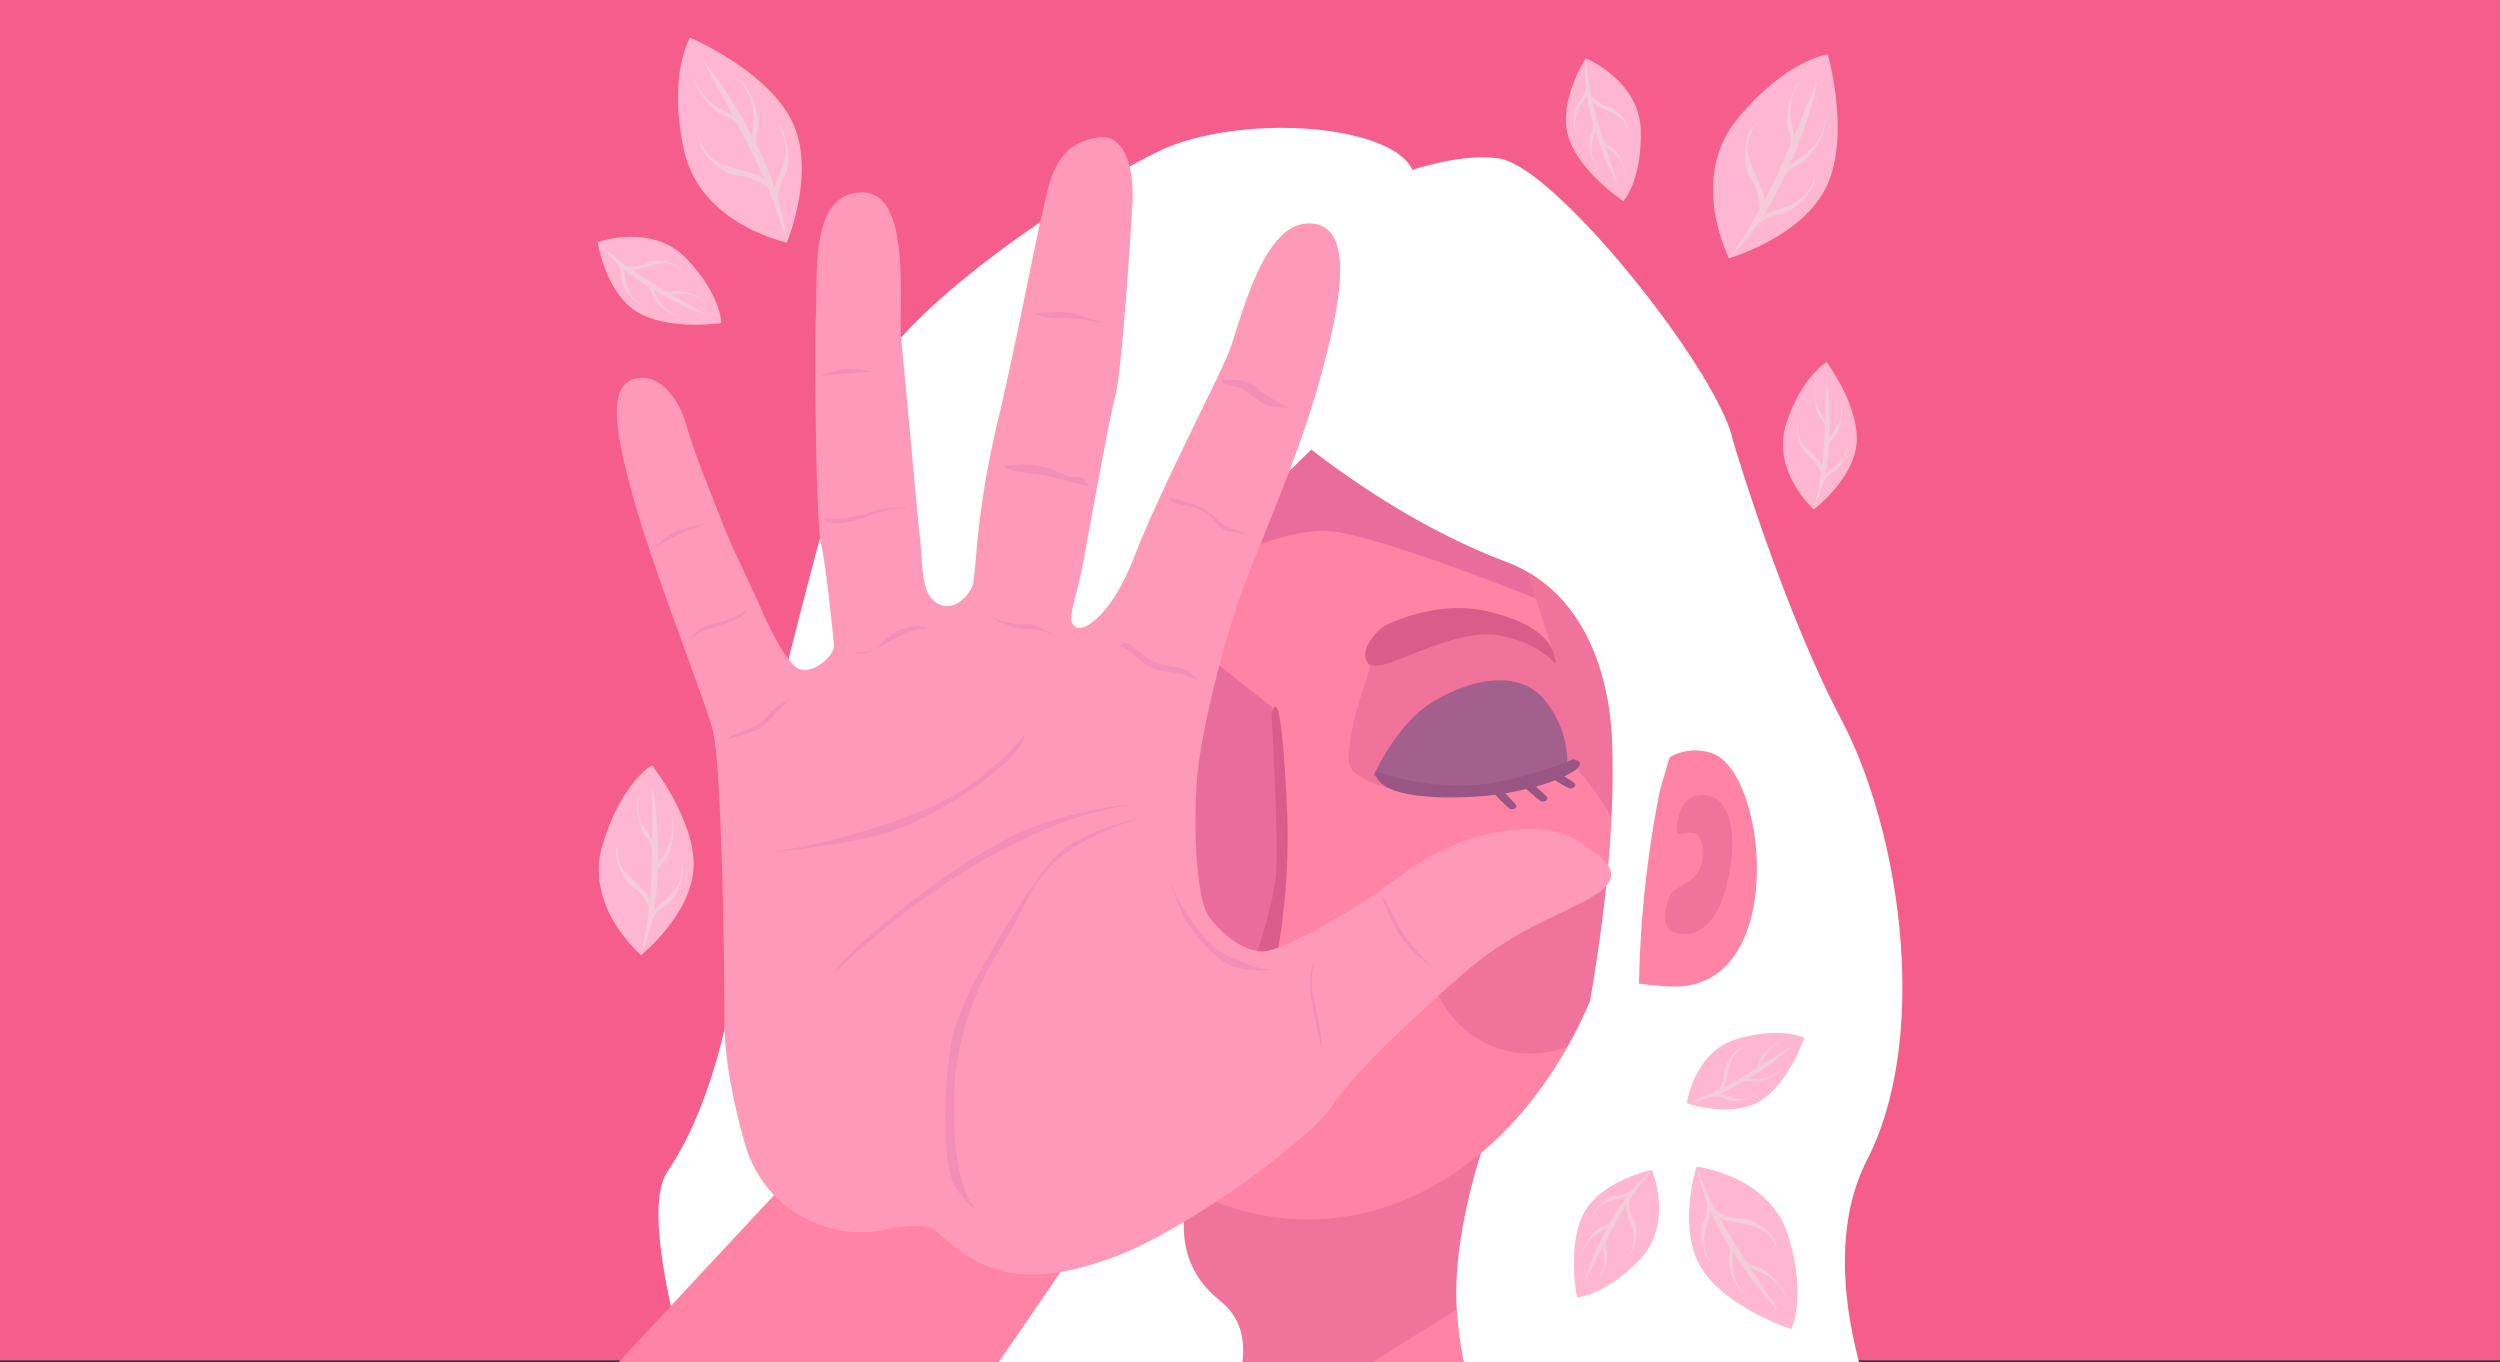 <svg xmlns="http://www.w3.org/2000/svg" xmlns:xlink="http://www.w3.org/1999/xlink" width="505" height="275.215" viewBox="0 0 505 275.215">
  <rect x="0" y="0" width="505" height="275.215" fill="#333333" stroke="none"/>
  <defs>
    <clipPath id="clip-path">
      <rect id="Rectángulo_48997" data-name="Rectángulo 48997" width="263.563" height="267.617" fill="none"/>
    </clipPath>
  </defs>
  <g id="Grupo_169863" data-name="Grupo 169863" transform="translate(-810 -13862.785)">
    <rect id="Rectángulo_48877" data-name="Rectángulo 48877" width="505" height="274.795" transform="translate(810 13862.785)" fill="#f55d8b"/>
    <g id="Grupo_169724" data-name="Grupo 169724" transform="translate(930.719 13870.384)">
      <g id="Grupo_169723" data-name="Grupo 169723" clip-path="url(#clip-path)">
        <path id="Trazado_209440" data-name="Trazado 209440" d="M209.081,439.595h58.509a80.789,80.789,0,0,1-1.416-10.778c-1.207-18.913,8.451-41.45,8.451-41.45l-66,8.049c3.56,12.236,2.3,30.389.454,44.179" transform="translate(-92.623 -171.978)" fill="#ff83a4"/>
        <path id="Trazado_209441" data-name="Trazado 209441" d="M209.126,444.026H249.1c7.241-4.609,13.395-8.469,17.074-10.659-.778-12.511,3.139-26.582,5.9-34.725l-42.755-1.294-20.692,2.535c3.563,12.3,2.321,30.412.5,44.143" transform="translate(-92.623 -176.409)" fill="#ef739a"/>
        <path id="Trazado_209442" data-name="Trazado 209442" d="M291.146,387.367l-45.306,5.55,42.755,1.294c1.43-4.214,2.551-6.844,2.551-6.844" transform="translate(-109.145 -171.978)" fill="#ef739a"/>
        <path id="Trazado_209443" data-name="Trazado 209443" d="M360.465,271.216s6.036-15.292,17.3-11.67,15.695,48.29-8.451,47.083-25.352-11.268-25.352-11.268Z" transform="translate(-152.709 -114.983)" fill="#ff83a4"/>
        <path id="Trazado_209444" data-name="Trazado 209444" d="M390.844,283.008c-1.214.145-.411-3.267.011-4.414a4.694,4.694,0,0,1,5.2-3.433c6.037.6,6.64,11.268,3.421,20.725s-9.885,7.57-10.891,6.363-.981-4.15.226-6.766,7.043-2.214,6.64-9.457c-.235-4.225-3.3-3.174-4.6-3.018" transform="translate(-172.197 -122.147)" fill="#ef739a"/>
        <path id="Trazado_209445" data-name="Trazado 209445" d="M271.222,213.733c0,48.007-29.323,86.924-65.495,86.924s-65.495-38.917-65.495-86.924,29.625-74.247,65.8-74.247,65.193,26.24,65.193,74.247" transform="translate(-62.259 -61.927)" fill="#ff83a4"/>
        <path id="Trazado_209446" data-name="Trazado 209446" d="M322.247,292.014c-11.455,0-20.742,9.594-20.742,21.429s9.287,21.429,20.742,21.429a20.1,20.1,0,0,0,7.606-1.493A100.76,100.76,0,0,0,340.671,303.6a20.668,20.668,0,0,0-18.424-11.589" transform="translate(-133.858 -129.644)" fill="#ef739a"/>
        <path id="Trazado_209447" data-name="Trazado 209447" d="M203.379,161.183s22.636-16,36.52-13.581,49.712,17.352,49.712,17.352l-39.148-49.949-30.785-7.546Z" transform="translate(-90.293 -47.709)" fill="#e86d9a"/>
        <path id="Trazado_209448" data-name="Trazado 209448" d="M278.269,205.762s-7.317,20.025-5.006,23.491,11.264,5.2,11.264,5.2,29.749-3.273,32.059-5.2,10.4-19.062,8.087-24.839S307.151,184.2,307.151,184.2l6.932,21.565s-15.4-5.777-21.951-5.391-13.864,5.391-13.864,5.391" transform="translate(-121.119 -81.777)" fill="#ef739a"/>
        <path id="Trazado_209449" data-name="Trazado 209449" d="M349.806,237.625s9.627,10.013,11.168,15.789,2.888-14.441,2.888-14.441l-3.273-21.951-5.969-6.161-3.08,4.814Z" transform="translate(-155.302 -93.615)" fill="#ef739a"/>
        <path id="Trazado_209450" data-name="Trazado 209450" d="M186.148,209.507l23.844,18.813s1.509,16.8,1.811,24.95-3.32,27.767-3.32,27.767l-23.24,2.415-19.317-19.92Z" transform="translate(-73.666 -93.014)" fill="#e86d9a"/>
        <path id="Trazado_209451" data-name="Trazado 209451" d="M282.429,211.017s10.195-5.613,20.866-3.184c9.947,2.264,13.195,6.035,13.884,9.44s-.827-2.488-10.962-4.482-24.764,8.687-26.86,5.506,3.072-7.28,3.072-7.28" transform="translate(-123.803 -92)" fill="#d85d89"/>
        <path id="Trazado_209452" data-name="Trazado 209452" d="M242.082,244.623s1.61,26.963.8,33.4-4.225,16.1-4.225,16.1l4.7-1.816a134.091,134.091,0,0,0,1.938-26.957c-.6-13.482-1.61-26.963-3.219-20.725" transform="translate(-105.957 -107.908)" fill="#d85d89"/>
        <path id="Trazado_209453" data-name="Trazado 209453" d="M321.034,251.484a20.054,20.054,0,0,0-4.285-13.691c-5.188-6.736-14.831-4.643-22.519-.171s-12.268,15.061-12.268,15.061,6.84,4.222,21.9,2.275,17.171-3.474,17.171-3.474" transform="translate(-125.182 -103.655)" fill="#a4608c"/>
        <path id="Trazado_209454" data-name="Trazado 209454" d="M337.759,270.459s2.918,2.444,3.327,3.01-.408,1-1.023.909-3.738-3.071-3.738-3.071Z" transform="translate(-149.317 -120.075)" fill="#995685"/>
        <path id="Trazado_209455" data-name="Trazado 209455" d="M326.857,272.914s2.727,2.654,3.093,3.25-.481.967-1.088.83-3.5-3.342-3.5-3.342Z" transform="translate(-144.451 -121.165)" fill="#995685"/>
        <path id="Trazado_209456" data-name="Trazado 209456" d="M347.07,266.572s3.3,1.9,3.8,2.388-.228,1.056-.85,1.073-4.214-2.376-4.214-2.376Z" transform="translate(-153.526 -118.349)" fill="#995685"/>
        <path id="Trazado_209457" data-name="Trazado 209457" d="M322.507,262.2s-12.826,5.407-22.845,5.291a52.411,52.411,0,0,1-17.076-2.914s-1.435,6.131,19.076,5.217c14.364-.64,26.312-6.5,20.845-7.595" transform="translate(-125.449 -116.407)" fill="#995685"/>
        <path id="Trazado_209458" data-name="Trazado 209458" d="M140.045,420.4c.619-4.633-.336-9.188-4.538-12.5-12.878-10.155-4.787-26.141-4.787-26.141l-.846-1.076s-12.273,3.914-26.549,8.983l-1.254-9.619L37.178,344.123S34.16,366.76,23.9,381.85c-4.142,6.091-.378,24.223,3.507,38.545Z" transform="translate(-9.809 -152.779)" fill="#fff"/>
        <path id="Trazado_209459" data-name="Trazado 209459" d="M141.219,130.552c7.695-13.011,18.178-24.429,26.968-32.762,9.443,7.285,23.428,16.639,39.432,22.7,16.507,6.254,20.926,24.145,21.329,36.62.349,10.827-.138,26.963-4.48,52.079-5.33,12.469-12.906,23.024-22.011,30.673-2.4,7.667-5.118,18.683-5,29.013q.019,1.27.1,2.524a80.789,80.789,0,0,0,1.416,10.778h79.848c-3.2-12.231-4.964-28.074,1.636-40.96,12.676-24.749,6.841-66-5.232-88.935s-21.932-56.541-21.932-56.541C250.276,81.859,217.68,40.812,206.211,39c-5.357-.846-12.03.548-17.622,2.272A7.159,7.159,0,0,0,187.5,39.6c-7.243-8.049-35.413-9.256-50.3-2.012S85.685,68.579,78.441,85.078s-24.364,90.052-24.364,90.052,65.009-7.153,87.142-44.579m97.416,35.861c.45-1.486,1.118-3.71,1.926-6.473a10.368,10.368,0,0,1,8.508-.816c11.267,3.622,15.695,48.291-8.451,47.084-2.284-.114-4.355-.31-6.246-.567a219.1,219.1,0,0,1,4.264-39.228" transform="translate(-24.008 -14.562)" fill="#fff"/>
        <path id="Trazado_209460" data-name="Trazado 209460" d="M84.29,453.894c7.706-11.06,15.545-22.712,15.545-22.712L39.459,419.574,7.517,453.894Z" transform="translate(-3.337 -186.277)" fill="#ff83a4"/>
        <path id="Trazado_209461" data-name="Trazado 209461" d="M61.1,256.871a24.351,24.351,0,0,1-28.189-17.2c-2.125-7.482-4.2-16.854-4.2-24.969-.016-16.67-.7-52.473-2.322-58.627s-10.943-29.8-14.929-43.229S4.37,86.851,10.264,85.074s9.69,5.12,10.828,9.427,4.914,13.621,6.993,19,5.566,12.352,7.184,15.984,5.973,13.89,9.142,14.26,6.492-3.251,6.42-4.767-1.565-16.445-2.6-20.633S46.887,80.3,47.217,71.583s-1.125-24.057,9.24-24.271,7.31,23.52,7.985,29.815,2.951,32.351,3.713,39.39.205,11.574,3.4,13.693,6.364-1.242,7.237-3.337.4-13.418,5.116-33.239,9.236-45.882,11.169-50.2,4.169-6.367,9.063-7.221,7.476,5.046,6.973,13.663-2.128,33.473-3.434,38.5-4.85,24.831-6.418,33.29S97.676,133.584,99.513,135s7.549-2.433,12.223-14.638S128.2,85.516,130.593,79.618s6.648-26.33,16.377-26.047,5.944,17.518,1.769,32.444-11.524,31.128-15.348,41.573-8.576,29.046-9.269,38.883-.024,23.537,2.442,27.055,7.9,8.054,12.2,6.917,16.127-7.227,27.283-15.66,27.069-11.319,34.642-6.737,9.93,7.689,3.088,11.691-15.661,6.331-26.849,16.307S156.241,224.892,151.5,231.85s-29.908,25.536-44.965,30.83-24.511,4.343-34.446-5.027c-2.375-2.24-6.369-1.7-10.986-.782" transform="translate(-3.103 -16.042)" fill="#ff99b9"/>
        <path id="Trazado_209462" data-name="Trazado 209462" d="M20.959,181.1a11.237,11.237,0,0,1,5.719-3.8c3.578-.9,5.281-1.4,5.281-1.4s-2.283.949-4.959,2.012a45.856,45.856,0,0,0-6.041,3.18" transform="translate(-9.305 -78.095)" fill="#f28fb7"/>
        <path id="Trazado_209463" data-name="Trazado 209463" d="M33.334,214.182s1.8-3.084,4.971-3.437a16.463,16.463,0,0,0,6.363-2.563s.606,1.1-4.075,2.608-5.412,1.433-7.259,3.392" transform="translate(-14.799 -92.426)" fill="#f28fb7"/>
        <path id="Trazado_209464" data-name="Trazado 209464" d="M48.041,248.326a28.628,28.628,0,0,0,5.714-1.983c2.216-1.178,5.037-5.411,6.216-5.754a9.588,9.588,0,0,0-4.527,3.13c-2.139,2.542-4.121,2.692-6.661,3.858s-.742.749-.742.749" transform="translate(-21.054 -106.813)" fill="#f28fb7"/>
        <path id="Trazado_209465" data-name="Trazado 209465" d="M80.818,121.771a14.824,14.824,0,0,1,8.151-1.306,52.3,52.3,0,0,0,6.642.84,37.551,37.551,0,0,0-8.158-.185c-3.711.44-6.635.652-6.635.652" transform="translate(-35.88 -53.411)" fill="#f28fb7"/>
        <path id="Trazado_209466" data-name="Trazado 209466" d="M81.982,172.778a14.338,14.338,0,0,0,6.515-.332,24.12,24.12,0,0,0,4.784-1.393s5.379-.57,5.728-.1a17.6,17.6,0,0,0-5.885.789c-2.5.94-10.041,3.847-11.143,1.039" transform="translate(-36.397 -75.815)" fill="#f28fb7"/>
        <path id="Trazado_209467" data-name="Trazado 209467" d="M158.882,100.062s5.865-.854,8.551.07,5.711,2.035,5.711,2.035-5.689-1.472-8.895-1.251a11.263,11.263,0,0,1-5.367-.855" transform="translate(-70.538 -44.264)" fill="#f28fb7"/>
        <path id="Trazado_209468" data-name="Trazado 209468" d="M147.891,155.433a16.873,16.873,0,0,1,6.657-.089c4.165.636,5.6,2.635,7.474,2.232s2.822,1.88,2.822,1.88a62.951,62.951,0,0,1-6.29-1.581c-3.587-1.089-9.512-.928-10.663-2.442" transform="translate(-65.659 -68.852)" fill="#f28fb7"/>
        <path id="Trazado_209469" data-name="Trazado 209469" d="M226.443,124.387s4.792-.755,7.42,1.679,7.545,4.309,7.545,4.309.336-.311-3.673-.53-5.461-3.742-8.361-4.178-2.931-1.279-2.931-1.279" transform="translate(-100.533 -55.174)" fill="#f28fb7"/>
        <path id="Trazado_209470" data-name="Trazado 209470" d="M208.005,167.237s6.376,1.023,9.147,3.949,4.483,2.214,5.838,3.206a20.312,20.312,0,0,1,2.1,1.734,6.19,6.19,0,0,0-4.524-1.989c-3.01-.083-3.475-3.147-6.182-4.385s-6.6-1.065-6.383-2.514" transform="translate(-92.343 -74.248)" fill="#f28fb7"/>
        <path id="Trazado_209471" data-name="Trazado 209471" d="M142.714,210.407s4.5,1.891,6.941,1.5,6.666,2.752,6.666,2.752a10.756,10.756,0,0,0-6.056-1.757c-3.248.2-7.551-2.494-7.551-2.494" transform="translate(-63.36 -93.414)" fill="#f28fb7"/>
        <path id="Trazado_209472" data-name="Trazado 209472" d="M189.789,220.647s1.52.091,4.106,2.75,7.24,2.159,9.439,3.118l2.2.96a6.666,6.666,0,0,0-4.852-2.747c-3.419-.391-5.253-1.564-7.922-3.773s-2.969-.309-2.969-.309" transform="translate(-84.26 -97.623)" fill="#f28fb7"/>
        <path id="Trazado_209473" data-name="Trazado 209473" d="M93.5,219s.569,1.221,4.272-.71,8.009-4.358,9.418-3.914.357-1.7-4.345.092-3.984,5-9.345,4.533" transform="translate(-41.513 -94.891)" fill="#f28fb7"/>
        <path id="Trazado_209474" data-name="Trazado 209474" d="M64.016,276.9a158.569,158.569,0,0,0,21-3.338C96,271.007,114.975,257.805,114.7,253.193a53.738,53.738,0,0,1-22.788,16.231A147.251,147.251,0,0,1,64.016,276.9" transform="translate(-28.421 -112.409)" fill="#f28fb7"/>
        <path id="Trazado_209475" data-name="Trazado 209475" d="M85.985,312.474a181.473,181.473,0,0,1,21.937-17.689c11.439-7.595,22.385-12.487,29.324-14.293a84.9,84.9,0,0,1,9.413-2.1s-13.131,1.049-23.823,6.081S98.778,300.006,93.009,305.1s-7.024,7.376-7.024,7.376" transform="translate(-38.174 -123.597)" fill="#f28fb7"/>
        <path id="Trazado_209476" data-name="Trazado 209476" d="M165.43,283.7s-12.337,2.311-17.427,8.272-18.182,26.193-20.244,35.964-1.842,25.915.344,29.758a14.587,14.587,0,0,0,4.977,5.376s-5.388-3.124-5.033-22.422,9.806-30.793,12.815-36.574,5.021-14.258,24.568-20.374" transform="translate(-56.087 -125.951)" fill="#f28fb7"/>
        <path id="Trazado_209477" data-name="Trazado 209477" d="M207.021,304.841s5.039,12.183,11.582,15.611,9.664,3.159,9.664,3.159a20.718,20.718,0,0,1-8.1-.7c-3.71-1.267-8.861-7.729-9.933-10.19s-3.217-7.879-3.217-7.879" transform="translate(-91.91 -135.339)" fill="#f28fb7"/>
        <path id="Trazado_209478" data-name="Trazado 209478" d="M259.694,335.723s-1.825,2.522-.137,10.277l1.689,7.755a55.111,55.111,0,0,0-1.475-9.95,14.965,14.965,0,0,1-.077-8.082" transform="translate(-114.916 -149.05)" fill="#f28fb7"/>
        <path id="Trazado_209479" data-name="Trazado 209479" d="M284.774,311.489a35.829,35.829,0,0,0,3.621,8.046,25.339,25.339,0,0,0,6.576,6.474s-5.124-4.906-6.924-8.648a47.623,47.623,0,0,0-3.273-5.872" transform="translate(-126.43 -138.291)" fill="#f28fb7"/>
        <path id="Trazado_209480" data-name="Trazado 209480" d="M8.96,302.686S-2.6,292.981,1.167,280.41s9.992-16.1,9.992-16.1,8.79,11.089,8.408,20.646S8.96,302.686,8.96,302.686" transform="translate(-0.184 -117.347)" fill="#ffb6d0"/>
        <path id="Trazado_209481" data-name="Trazado 209481" d="M15.783,306.1s3.155-6.574,3.413-17.372S18.041,272,18.041,272s.05,9.846-.137,17.854A91.4,91.4,0,0,1,15.783,306.1" transform="translate(-7.007 -120.758)" fill="#f2ccd9"/>
        <path id="Trazado_209482" data-name="Trazado 209482" d="M7.387,291.793A6.329,6.329,0,0,0,8.2,297.6c2.047,2.9,5.22,4.41,5.448,6.532s.217,2.283.217,2.283-1.147-3.724-3.755-5.281-4.449-7.436-2.726-9.342" transform="translate(-2.982 -129.546)" fill="#f2ccd9"/>
        <path id="Trazado_209483" data-name="Trazado 209483" d="M23.723,282.4a8.969,8.969,0,0,1-.214,5.769c-1.2,2.877-3.232,4.383-3.264,6.491s-.014,2.268-.014,2.268.554-3.7,2.205-5.248,2.546-7.387,1.287-9.28" transform="translate(-8.98 -125.377)" fill="#f2ccd9"/>
        <path id="Trazado_209484" data-name="Trazado 209484" d="M24.98,300.186a7.124,7.124,0,0,1-1.357,5.356c-1.935,2.466-4.558,3.495-5,5.46s-.454,2.118-.454,2.118,1.349-3.357,3.545-4.5,4.349-6.433,3.267-8.439" transform="translate(-8.066 -133.272)" fill="#f2ccd9"/>
        <path id="Trazado_209485" data-name="Trazado 209485" d="M14.822,274.737a9.147,9.147,0,0,0,.331,5.446c1.121,2.675,2.931,4.021,3.011,6.013s.07,2.144.07,2.144-.575-3.477-2.056-4.878-2.407-6.888-1.356-8.725" transform="translate(-6.381 -121.974)" fill="#f2ccd9"/>
        <path id="Trazado_209486" data-name="Trazado 209486" d="M51.193,41.392S33.574,37.825,30.348,22.531,31.628,0,31.628,0s15.514,6.59,20.56,16.805-1,24.587-1,24.587" transform="translate(-12.957 0)" fill="#ffb6d0"/>
        <path id="Trazado_209487" data-name="Trazado 209487" d="M55.137,44.934s-.445-8.675-6.328-20.117S38.068,7.977,38.068,7.977,43.731,18.249,48.1,26.731a108.85,108.85,0,0,1,7.039,18.2" transform="translate(-16.901 -3.542)" fill="#f2ccd9"/>
        <path id="Trazado_209488" data-name="Trazado 209488" d="M36.824,35.477a7.539,7.539,0,0,0,4.164,5.61c3.792,1.862,7.974,1.639,9.421,3.729s1.529,2.265,1.529,2.265S48.616,43.839,45,43.7s-8.892-5.242-8.176-8.219" transform="translate(-16.32 -15.751)" fill="#f2ccd9"/>
        <path id="Trazado_209489" data-name="Trazado 209489" d="M50.974,15.058a10.679,10.679,0,0,1,3.064,6.157c.383,3.694-.884,6.427.285,8.649S55.6,32.245,55.6,32.245s-1.53-4.186-.683-6.746-1.547-9.178-3.943-10.441" transform="translate(-22.631 -6.685)" fill="#f2ccd9"/>
        <path id="Trazado_209490" data-name="Trazado 209490" d="M64.7,31.436a8.484,8.484,0,0,1,1.632,6.377c-.618,3.682-2.777,6.253-2.119,8.561s.732,2.475.732,2.475-.5-4.281,1.147-6.723.882-9.207-1.392-10.69" transform="translate(-28.456 -13.957)" fill="#f2ccd9"/>
        <path id="Trazado_209491" data-name="Trazado 209491" d="M34.752,13.5a10.9,10.9,0,0,0,3.45,5.508c2.7,2.159,5.357,2.536,6.576,4.573s1.294,2.2,1.294,2.2-2.584-3.308-4.93-3.93S34.7,16.019,34.752,13.5" transform="translate(-15.428 -5.993)" fill="#f2ccd9"/>
        <path id="Trazado_209492" data-name="Trazado 209492" d="M0,73.437s11.015-4.02,18.022,3.387,6.967,12.968,6.967,12.968S14.113,91.414,7.826,87.452,0,73.437,0,73.437" transform="translate(0 -32.12)" fill="#ffb6d0"/>
        <path id="Trazado_209493" data-name="Trazado 209493" d="M0,74.307A35.764,35.764,0,0,0,10.375,83.34a56.11,56.11,0,0,0,11.713,5.706s-6.65-3.783-11.97-7.013A71.022,71.022,0,0,1,0,74.307" transform="translate(0 -32.99)" fill="#f2ccd9"/>
        <path id="Trazado_209494" data-name="Trazado 209494" d="M21.146,83.3a4.918,4.918,0,0,0-4.228-1.7c-2.743.256-4.993,1.805-6.511,1.137S8.785,82,8.785,82s2.953.671,5.012-.482S20.53,81.4,21.146,83.3" transform="translate(-3.9 -35.977)" fill="#f2ccd9"/>
        <path id="Trazado_209495" data-name="Trazado 209495" d="M23.4,94.9a6.965,6.965,0,0,1-3.8-2.38c-1.472-1.924-1.7-3.876-3.106-4.713s-1.522-.889-1.522-.889,2.277,1.807,2.679,3.519S21.639,95.014,23.4,94.9" transform="translate(-6.647 -38.588)" fill="#f2ccd9"/>
        <path id="Trazado_209496" data-name="Trazado 209496" d="M11.8,89.344a5.535,5.535,0,0,1-3.081-2.99c-.911-2.259-.586-4.424-1.739-5.484s-1.251-1.127-1.251-1.127,1.738,2.21,1.653,4.13,2.647,5.422,4.417,5.471" transform="translate(-2.542 -35.403)" fill="#f2ccd9"/>
        <path id="Trazado_209497" data-name="Trazado 209497" d="M31.317,94.238a7.108,7.108,0,0,0-3.8-1.887c-2.235-.282-3.844.415-5.217-.3s-1.47-.784-1.47-.784,2.564.96,4.082.506,5.571,1.049,6.4,2.468" transform="translate(-9.25 -40.518)" fill="#f2ccd9"/>
        <path id="Trazado_209498" data-name="Trazado 209498" d="M408.443,47.268s-8.275-15.958,1.611-28.065S428.4,6.065,428.4,6.065s4.6,16.216-.189,26.554-19.772,14.649-19.772,14.649" transform="translate(-179.895 -2.693)" fill="#ffb6d0"/>
        <path id="Trazado_209499" data-name="Trazado 209499" d="M411.032,51.042s6.476-5.789,11.7-17.548S429.1,14.565,429.1,14.565s-4.446,10.854-8.313,19.576a108.872,108.872,0,0,1-9.759,16.9" transform="translate(-182.484 -6.466)" fill="#f2ccd9"/>
        <path id="Trazado_209500" data-name="Trazado 209500" d="M419.334,30.889a7.539,7.539,0,0,0-1.757,6.762c.928,4.121,3.725,7.238,3.006,9.676s-.805,2.611-.805,2.611.44-4.622-1.716-7.526-1.5-10.214,1.272-11.523" transform="translate(-185.037 -13.714)" fill="#f2ccd9"/>
        <path id="Trazado_209501" data-name="Trazado 209501" d="M437.746,29.058a10.682,10.682,0,0,1-2.872,6.249c-2.637,2.615-5.559,3.343-6.557,5.648s-1.053,2.488-1.053,2.488,2.3-3.817,4.825-4.765,6.177-6.962,5.658-9.62" transform="translate(-189.691 -12.901)" fill="#f2ccd9"/>
        <path id="Trazado_209502" data-name="Trazado 209502" d="M431.577,50.4a8.484,8.484,0,0,1-3.942,5.271c-3.256,1.828-6.612,1.76-8,3.72s-1.467,2.123-1.467,2.123,3.018-3.077,5.954-3.325,7.724-5.089,7.452-7.79" transform="translate(-185.654 -22.378)" fill="#f2ccd9"/>
        <path id="Trazado_209503" data-name="Trazado 209503" d="M434.91,15.446a10.894,10.894,0,0,0-2.125,6.142c.011,3.454,1.386,5.763.564,7.991s-.9,2.39-.9,2.39.956-4.088-.032-6.305.5-8.677,2.5-10.217" transform="translate(-191.838 -6.858)" fill="#f2ccd9"/>
        <path id="Trazado_209504" data-name="Trazado 209504" d="M355.772,7.51s10.873,4.392,11.116,14.585-3.511,14.3-3.511,14.3-9.162-6.079-11.179-13.232S355.772,7.51,355.772,7.51" transform="translate(-156.17 -3.334)" fill="#ffb6d0"/>
        <path id="Trazado_209505" data-name="Trazado 209505" d="M358.888,7.51a35.77,35.77,0,0,0,1.656,13.657,56.12,56.12,0,0,0,4.878,12.081s-2.405-7.263-4.193-13.225A71.029,71.029,0,0,1,358.888,7.51" transform="translate(-159.285 -3.334)" fill="#f2ccd9"/>
        <path id="Trazado_209506" data-name="Trazado 209506" d="M368.141,28.924a4.918,4.918,0,0,0-2-4.1c-2.209-1.646-4.918-2-5.6-3.516s-.71-1.635-.71-1.635,1.744,2.476,4.045,3,5.077,4.424,4.262,6.247" transform="translate(-159.754 -8.736)" fill="#f2ccd9"/>
        <path id="Trazado_209507" data-name="Trazado 209507" d="M361.986,38.475a6.964,6.964,0,0,1-1.23-4.314c.2-2.414,1.334-4.016.85-5.58s-.535-1.679-.535-1.679.481,2.866-.367,4.408-.1,6.07,1.282,7.166" transform="translate(-159.981 -11.944)" fill="#f2ccd9"/>
        <path id="Trazado_209508" data-name="Trazado 209508" d="M355.485,26.577a5.536,5.536,0,0,1-.285-4.284c.836-2.287,2.527-3.678,2.381-5.237s-.174-1.675-.174-1.675-.189,2.805-1.538,4.174-1.665,5.8-.384,7.022" transform="translate(-157.463 -6.829)" fill="#f2ccd9"/>
        <path id="Trazado_209509" data-name="Trazado 209509" d="M368.887,43.285a7.1,7.1,0,0,0-1.555-3.944c-1.472-1.706-3.133-2.266-3.671-3.718s-.567-1.567-.567-1.567,1.262,2.43,2.693,3.109,3.435,4.51,3.1,6.12" transform="translate(-161.202 -15.12)" fill="#f2ccd9"/>
        <path id="Trazado_209510" data-name="Trazado 209510" d="M436.826,147.662s-8.736-7.821-5.505-17.491,8.155-12.256,8.155-12.256,6.555,8.828,6.023,16.24-8.673,13.507-8.673,13.507" transform="translate(-191.173 -52.35)" fill="#ffb6d0"/>
        <path id="Trazado_209511" data-name="Trazado 209511" d="M441.794,150.312a35.769,35.769,0,0,0,3.077-13.408,56.069,56.069,0,0,0-.487-13.02s-.2,7.648-.544,13.862a71.015,71.015,0,0,1-2.046,12.565" transform="translate(-196.142 -55.001)" fill="#f2ccd9"/>
        <path id="Trazado_209512" data-name="Trazado 209512" d="M436.246,138.965a4.919,4.919,0,0,0,.492,4.531c1.519,2.3,3.946,3.553,4.071,5.207s.113,1.779.113,1.779-.8-2.921-2.787-4.194-3.273-5.884-1.888-7.322" transform="translate(-193.421 -61.696)" fill="#f2ccd9"/>
        <path id="Trazado_209513" data-name="Trazado 209513" d="M448.928,132.128a6.967,6.967,0,0,1-.307,4.476c-1,2.2-2.618,3.325-2.694,4.961s-.067,1.761-.067,1.761.52-2.86,1.842-4.021,2.158-5.675,1.227-7.176" transform="translate(-197.947 -58.66)" fill="#f2ccd9"/>
        <path id="Trazado_209514" data-name="Trazado 209514" d="M449.5,146.035a5.534,5.534,0,0,1-1.185,4.126c-1.563,1.868-3.626,2.6-4.018,4.118s-.4,1.634-.4,1.634,1.13-2.574,2.864-3.4,3.535-4.89,2.744-6.474" transform="translate(-197.072 -64.835)" fill="#f2ccd9"/>
        <path id="Trazado_209515" data-name="Trazado 209515" d="M442.435,125.9a7.1,7.1,0,0,0,.124,4.238c.8,2.1,2.177,3.195,2.191,4.744s0,1.667,0,1.667-.362-2.715-1.477-3.839-1.7-5.408-.839-6.809" transform="translate(-196.243 -55.894)" fill="#f2ccd9"/>
        <path id="Trazado_209516" data-name="Trazado 209516" d="M370.437,411.362s4.537,10.812-2.529,18.162-12.624,7.573-12.624,7.573-2.135-10.786,1.525-17.254,13.628-8.481,13.628-8.481" transform="translate(-157.459 -182.631)" fill="#ffb6d0"/>
        <path id="Trazado_209517" data-name="Trazado 209517" d="M372.111,411.362a35.767,35.767,0,0,0-8.531,10.792,56.092,56.092,0,0,0-5.145,11.97s3.464-6.823,6.438-12.289a71,71,0,0,1,7.237-10.473" transform="translate(-159.133 -182.631)" fill="#f2ccd9"/>
        <path id="Trazado_209518" data-name="Trazado 209518" d="M373.649,432.946a4.916,4.916,0,0,0,1.5-4.3c-.386-2.728-2.04-4.9-1.444-6.45s.662-1.655.662-1.655-.53,2.982.718,4.984.433,6.72-1.435,7.425" transform="translate(-165.855 -186.704)" fill="#f2ccd9"/>
        <path id="Trazado_209519" data-name="Trazado 209519" d="M357.514,435.713a6.969,6.969,0,0,1,2.2-3.911c1.852-1.561,3.791-1.88,4.561-3.326s.816-1.562.816-1.562-1.7,2.36-3.388,2.842-4.384,4.2-4.186,5.956" transform="translate(-158.719 -189.535)" fill="#f2ccd9"/>
        <path id="Trazado_209520" data-name="Trazado 209520" d="M361.142,423.857a5.533,5.533,0,0,1,2.841-3.219c2.213-1.017,4.392-.8,5.4-2s1.066-1.3,1.066-1.3-2.125,1.84-4.047,1.847-5.291,2.9-5.256,4.671" transform="translate(-160.335 -185.284)" fill="#f2ccd9"/>
        <path id="Trazado_209521" data-name="Trazado 209521" d="M362.63,443.587a7.105,7.105,0,0,0,1.706-3.881c.176-2.246-.6-3.821.055-5.225s.713-1.506.713-1.506-.837,2.608-.312,4.1-.783,5.615-2.162,6.511" transform="translate(-160.996 -192.226)" fill="#f2ccd9"/>
        <path id="Trazado_209522" data-name="Trazado 209522" d="M398.012,410.183s14.814,1.685,18.576,14.092.556,18.71.556,18.71-13.292-4.335-18.193-12.413-.939-20.389-.939-20.389" transform="translate(-176.033 -182.107)" fill="#ffb6d0"/>
        <path id="Trazado_209523" data-name="Trazado 209523" d="M399.22,410.183s.99,7.137,6.67,16.17S415.972,439.5,415.972,439.5s-5.416-8.081-9.632-14.778a90.315,90.315,0,0,1-7.12-14.537" transform="translate(-177.24 -182.107)" fill="#f2ccd9"/>
        <path id="Trazado_209524" data-name="Trazado 209524" d="M417.726,433.306a6.253,6.253,0,0,0-3.843-4.338c-3.267-1.267-6.706-.783-8.052-2.406s-1.425-1.762-1.425-1.762,2.978,2.441,5.976,2.3,7.723,3.7,7.345,6.206" transform="translate(-179.543 -188.597)" fill="#f2ccd9"/>
        <path id="Trazado_209525" data-name="Trazado 209525" d="M414.14,446.9a8.864,8.864,0,0,1-2.974-4.868c-.581-3.025.27-5.374-.854-7.127s-1.227-1.876-1.227-1.876,1.564,3.349,1.048,5.525,1.936,7.473,4.006,8.345" transform="translate(-181.62 -192.253)" fill="#f2ccd9"/>
        <path id="Trazado_209526" data-name="Trazado 209526" d="M403.335,433.99a7.037,7.037,0,0,1-1.805-5.152c.247-3.087,1.847-5.366,1.138-7.226s-.783-1.992-.783-1.992.722,3.5-.465,5.637-.07,7.672,1.916,8.734" transform="translate(-178.001 -186.297)" fill="#f2ccd9"/>
        <path id="Trazado_209527" data-name="Trazado 209527" d="M423.52,450.649a9.037,9.037,0,0,0-3.246-4.3c-2.383-1.591-4.609-1.712-5.762-3.308s-1.228-1.727-1.228-1.727,2.372,2.549,4.356,2.895,5.742,4.358,5.879,6.445" transform="translate(-183.485 -195.926)" fill="#f2ccd9"/>
        <path id="Trazado_209528" data-name="Trazado 209528" d="M395.684,375.794s1.431-10.576,10.368-13.08,13.4-.114,13.4-.114-3.3,9.447-9.161,12.832-14.606.362-14.606.362" transform="translate(-175.67 -160.525)" fill="#ffb6d0"/>
        <path id="Trazado_209529" data-name="Trazado 209529" d="M395.684,377.934a32.563,32.563,0,0,0,11.674-4.528,51.079,51.079,0,0,0,9.562-7.016s-5.867,3.753-10.724,6.669a64.671,64.671,0,0,1-10.512,4.875" transform="translate(-175.67 -162.665)" fill="#f2ccd9"/>
        <path id="Trazado_209530" data-name="Trazado 209530" d="M412.514,366.733a4.476,4.476,0,0,0-3.163,2.685c-.956,2.319-.663,4.787-1.844,5.726s-1.283.993-1.283.993a7.454,7.454,0,0,0,1.736-4.241c-.055-2.147,2.762-5.471,4.553-5.162" transform="translate(-180.35 -162.808)" fill="#f2ccd9"/>
        <path id="Trazado_209531" data-name="Trazado 209531" d="M422.192,374.311a6.343,6.343,0,0,1-3.529,2.054c-2.174.37-3.842-.275-5.113.5s-1.361.849-1.361.849,2.42-1.069,3.97-.666,5.378-1.272,6.034-2.74" transform="translate(-182.998 -166.181)" fill="#f2ccd9"/>
        <path id="Trazado_209532" data-name="Trazado 209532" d="M412.8,383.369a5.037,5.037,0,0,1-3.715,1.214c-2.205-.224-3.812-1.4-5.154-.924s-1.438.529-1.438.529,2.517-.463,4.027.419,5.49.167,6.28-1.238" transform="translate(-178.692 -170.203)" fill="#f2ccd9"/>
        <path id="Trazado_209533" data-name="Trazado 209533" d="M425.014,364.639a6.467,6.467,0,0,0-3.13,2.257c-1.174,1.681-1.295,3.272-2.455,4.074s-1.255.852-1.255.852,1.86-1.659,2.137-3.073,3.207-4.043,4.7-4.11" transform="translate(-185.655 -161.887)" fill="#f2ccd9"/>
      </g>
    </g>
  </g>
</svg>
